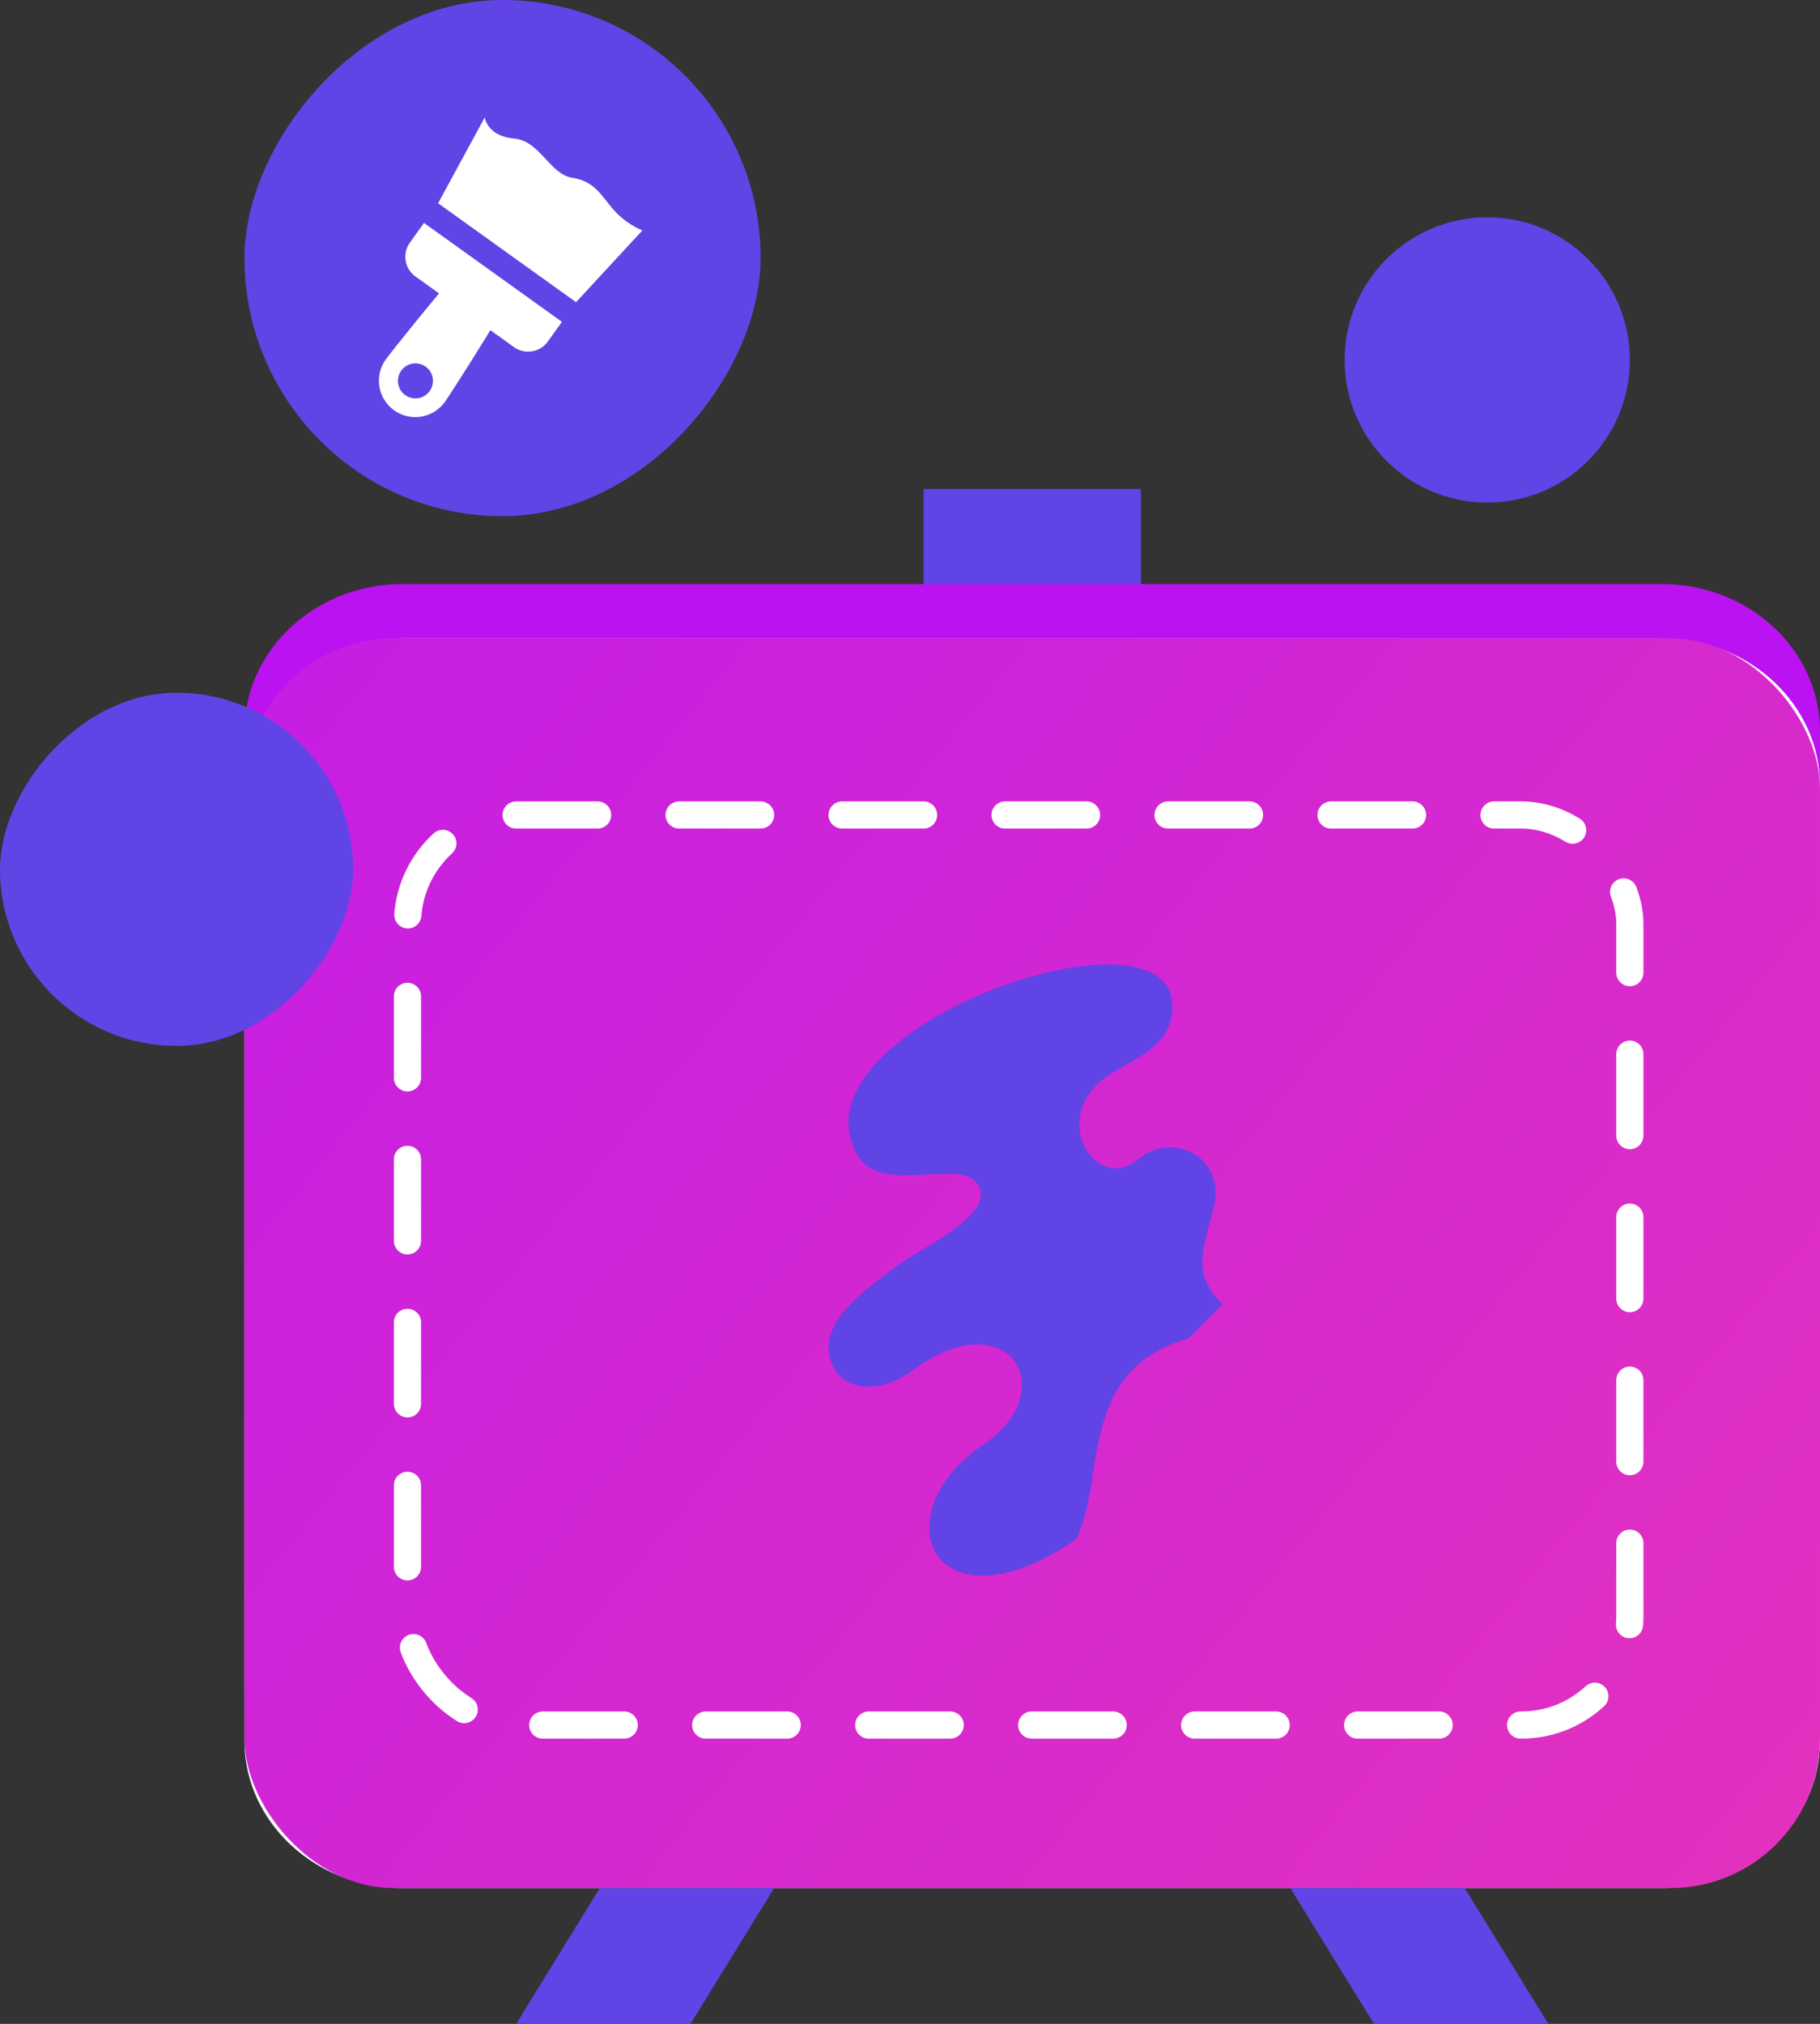 <svg width="134" height="149" fill="none" xmlns="http://www.w3.org/2000/svg"><rect width="100%" height="100%" fill="#333333" stroke="none"/><path fill="#6144E5" d="M68 36h16v8H68z"/><path d="M122.4 135H29.6c-6.38 0-11.6-4.871-11.6-10.824V53.824C18 47.87 23.22 43 29.6 43h92.8c6.38 0 11.6 4.87 11.6 10.824v70.352c0 5.953-5.22 10.824-11.6 10.824Z" fill="#BA12F1"/><path d="M122.4 139H29.6c-6.38 0-11.6-4.871-11.6-10.824V57.824C18 51.87 23.22 47 29.6 47h92.8c6.38 0 11.6 4.87 11.6 10.824v70.352c0 5.953-5.22 10.824-11.6 10.824Z" fill="#fff"/><rect x="18" y="47" width="116" height="92" rx="11" fill="url(#a)"/><rect x="30" y="60" width="90" height="67" rx="8" stroke="#fff" stroke-width="2" stroke-linecap="round" stroke-linejoin="round" stroke-dasharray="6 6"/><path fill-rule="evenodd" clip-rule="evenodd" d="M67.109 100.952c7.096-5.322 11.215 1.387 5.307 5.384-7.694 5.205-3.684 14.147 6.805 7.006 2.263-4.404.027-12.467 8.295-14.806L90 96.038c-2.166-2.286-1.569-3.496-.643-7.144.926-3.648-2.947-5.755-5.646-3.498-3.036 2.538-6.816-3.392-1.785-6.436 1.618-.98 3.831-1.876 4.281-3.944 2.162-9.924-28.762.506-23.032 10.104 1.646 2.757 7.176.32 8.618 1.842 2.07 2.185-3.819 4.808-5.63 6.146-2.683 1.984-6.082 4.382-4.933 7.249.93 2.323 3.903 2.077 5.879.595Z" fill="#6144E5"/><path d="M44.162 139H57l-6.162 10H38l6.162-10ZM107.838 139H95l6.162 10H114l-6.162-10Z" fill="#6144E5"/><rect width="38" height="38" rx="19" transform="matrix(1 0 0 -1 18 38)" fill="#6144E5"/><path fill-rule="evenodd" clip-rule="evenodd" d="m47.296 16.965-4.885 5.282-10.155-7.284 3.434-6.321s.168 1.38 2.177 1.56c1.885.17 2.613 2.627 4.273 2.887 1.661.261 2.121 1.31 3.043 2.364a6 6 0 0 0 2.113 1.512ZM30.588 20.354l1.736 1.245c-2.05 2.48-3.643 4.477-3.923 4.87a2.678 2.678 0 0 0 4.353 3.121c.28-.393 1.664-2.54 3.351-5.28l1.736 1.244a1.786 1.786 0 0 0 2.492-.41l1.04-1.45-10.156-7.283-1.04 1.453a1.786 1.786 0 0 0 .41 2.49Zm.738 6.629a1.289 1.289 0 1 1-1.502 2.095 1.289 1.289 0 0 1 1.502-2.095Z" fill="#fff"/><rect width="26" height="26" rx="13" transform="matrix(1 0 0 -1 0 77)" fill="#6144E5"/><path d="M99 26.5c0 5.799 4.701 10.5 10.5 10.5S120 32.299 120 26.5 115.299 16 109.5 16 99 20.701 99 26.5Z" fill="#6144E5"/><defs><linearGradient id="a" x1="-25.866" y1="7.202" x2="149.157" y2="150.532" gradientUnits="userSpaceOnUse"><stop offset=".179" stop-color="#C21BE9"/><stop offset=".992" stop-color="#E634B9"/></linearGradient></defs></svg>